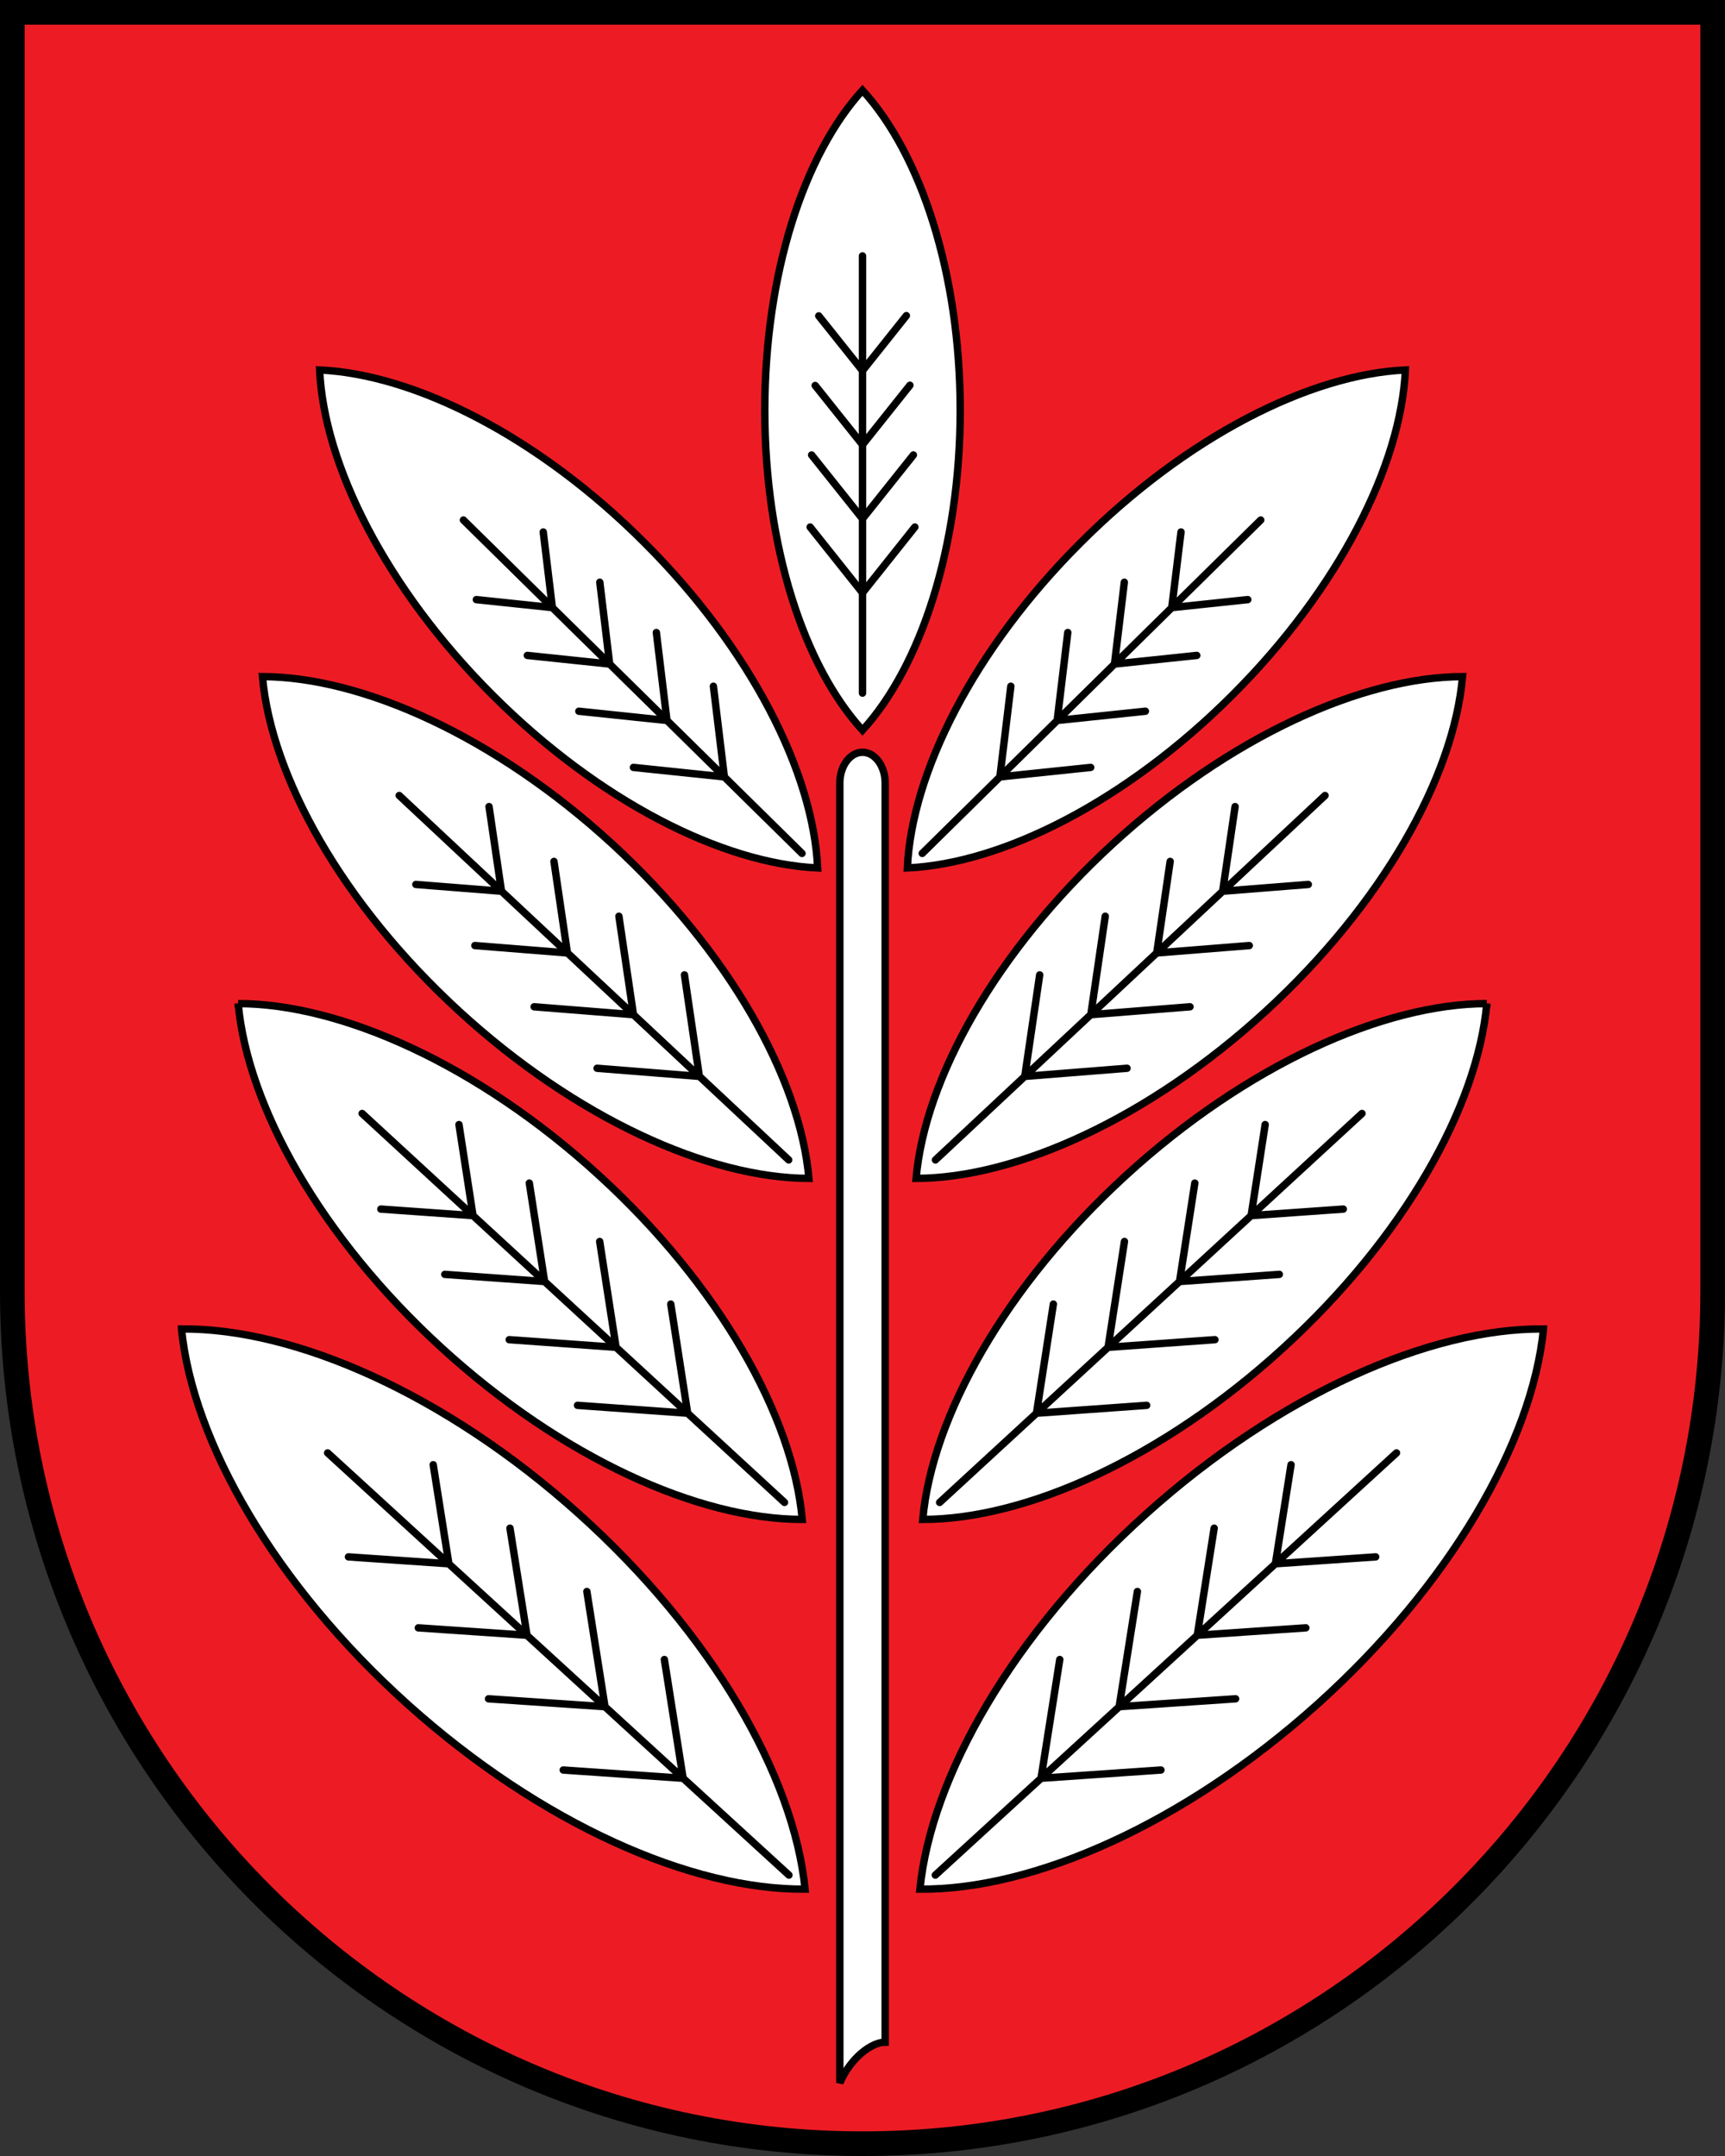<svg xmlns="http://www.w3.org/2000/svg" width="140" height="175" version="1.0"><rect width="100%" height="100%" fill="#333333" stroke="none"/><path d="M139 104.8V1H1v103.8C1 143 31.91 174 70 174s69-31 69-69.2z" style="fill:#ed1c24;fill-opacity:1;fill-rule:nonzero;stroke:none;stroke-width:2;stroke-linecap:butt;stroke-linejoin:miter;stroke-miterlimit:4;stroke-opacity:1"/><path style="fill:#fff;fill-opacity:1;fill-rule:evenodd;stroke:#000;stroke-width:.6;stroke-linecap:round;stroke-linejoin:miter;stroke-miterlimit:4;stroke-opacity:1" d="M69.98 61.06c-1.02.02-1.83 1.15-1.82 2.53v105.48c.88-2.06 2.59-3.31 3.68-3.31V63.59c.01-.67-.19-1.32-.54-1.8-.35-.47-.83-.74-1.32-.73zM70 7.33c-4.74 5.19-7.93 14.88-7.93 25.97 0 11.1 3.19 20.78 7.93 25.97 4.74-5.19 7.93-14.87 7.93-25.97 0-11.09-3.19-20.78-7.93-25.97zm44.06 22.7c-.35 7.73-5.4 17.75-14.03 26.38-8.64 8.64-18.66 13.69-26.39 14.04.35-7.73 5.4-17.75 14.04-26.38 8.63-8.64 18.65-13.69 26.38-14.04zm4.64 24.89c-.71 8.12-6.48 18.44-15.95 27.14-9.48 8.7-20.25 13.57-28.4 13.59.71-8.12 6.48-18.44 15.95-27.14 9.48-8.7 20.25-13.57 28.4-13.59zm1.97 26.54c-.76 8.36-6.72 18.99-16.5 27.93-9.78 8.95-20.88 13.94-29.28 13.94.75-8.36 6.71-18.98 16.49-27.92 9.78-8.95 20.89-13.94 29.29-13.95zm4.6 26.41c-.91 9.16-7.55 20.75-18.36 30.47-10.81 9.71-23.04 15.08-32.25 15 .91-9.16 7.55-20.75 18.36-30.46 10.81-9.72 23.04-15.09 32.25-15.01zM25.94 30.03c.35 7.73 5.4 17.75 14.03 26.38 8.64 8.64 18.66 13.69 26.39 14.04-.35-7.73-5.4-17.75-14.04-26.38-8.63-8.64-18.65-13.69-26.38-14.04zM21.3 54.92c.71 8.12 6.48 18.44 15.95 27.14 9.48 8.7 20.25 13.57 28.4 13.59-.71-8.12-6.48-18.44-15.95-27.14-9.48-8.7-20.25-13.57-28.4-13.59zm-1.97 26.54c.76 8.36 6.72 18.99 16.5 27.93 9.78 8.95 20.88 13.94 29.28 13.94-.75-8.36-6.71-18.98-16.49-27.92-9.78-8.95-20.89-13.94-29.29-13.95zm-4.6 26.41c.91 9.16 7.55 20.75 18.36 30.47 10.81 9.71 23.04 15.08 32.25 15-.91-9.16-7.55-20.75-18.36-30.46-10.81-9.72-23.04-15.09-32.25-15.01z"/><path style="fill:none;fill-opacity:1;fill-rule:nonzero;stroke:#000;stroke-width:2;stroke-linecap:butt;stroke-linejoin:miter;stroke-miterlimit:4;stroke-opacity:1" d="M139 104.8V1H1v103.8C1 143 31.91 174 70 174s69-31 69-69.2z"/><path style="fill:none;fill-opacity:.75;fill-rule:evenodd;stroke:#000;stroke-width:.6;stroke-linecap:round;stroke-linejoin:miter;stroke-miterlimit:4;stroke-opacity:1" d="M70 56.26V20.77m-3.55 4.87L70 30.09l3.56-4.47m-7.4 5.67L70 36.1l3.85-4.83m-7.98 5.66L70 42.11l4.13-5.18m-8.38 5.85L70 48.12l4.25-5.34m.6 26.49 27.47-27.06m-6.47.97-.75 6.14 6.17-.65m-10.02-1.41-.8 6.64 6.68-.7m-10.47-1.86-.86 7.14 7.16-.75M82.04 55.7l-.89 7.36 7.37-.77m-12.6 31.86 31.62-29.58m-7.3.9-1.01 6.87 6.95-.55m-11.21-1.87-1.09 7.43 7.51-.6M89.7 74.37l-1.17 7.99 8.05-.64m-12.2-2.59-1.21 8.24 8.3-.66m-15.21 35.24 34.28-31.57m-7.86.9-1.14 7.39 7.48-.53m-12.05-2.11-1.24 7.99 8.1-.58m-12.57-2.67-1.33 8.59 8.67-.62m-13.11-2.89-1.37 8.86 8.94-.64M75.91 152.2l37.43-34.27m-8.56.96-1.27 8.04 8.14-.56m-13.11-2.33-1.37 8.69 8.81-.6m-13.67-2.95-1.48 9.35 9.45-.64m-14.27-3.19-1.52 9.64 9.73-.67m-29.13-74.4L37.61 42.21m6.48.97.74 6.14-6.17-.65m10.02-1.41.8 6.64-6.68-.7m10.47-1.86.86 7.14-7.15-.75M57.9 55.7l.89 7.36-7.38-.77m12.6 31.86L32.4 64.57m7.29.9 1.01 6.87-6.95-.55m11.21-1.87 1.09 7.43-7.51-.6m11.69-2.38 1.18 7.99-8.06-.64m12.2-2.59 1.21 8.24-8.3-.66m15.21 35.24L29.39 90.38m7.86.9 1.14 7.39-7.48-.53m12.05-2.11 1.24 7.99-8.1-.58m12.57-2.67 1.33 8.59-8.67-.62m13.11-2.89 1.37 8.86-8.94-.64m17.16 38.13-37.44-34.27m8.57.96 1.27 8.04-8.15-.56m13.11-2.33 1.38 8.69-8.82-.6m13.68-2.95 1.47 9.35-9.45-.64m14.27-3.19 1.52 9.64-9.73-.67"/></svg>